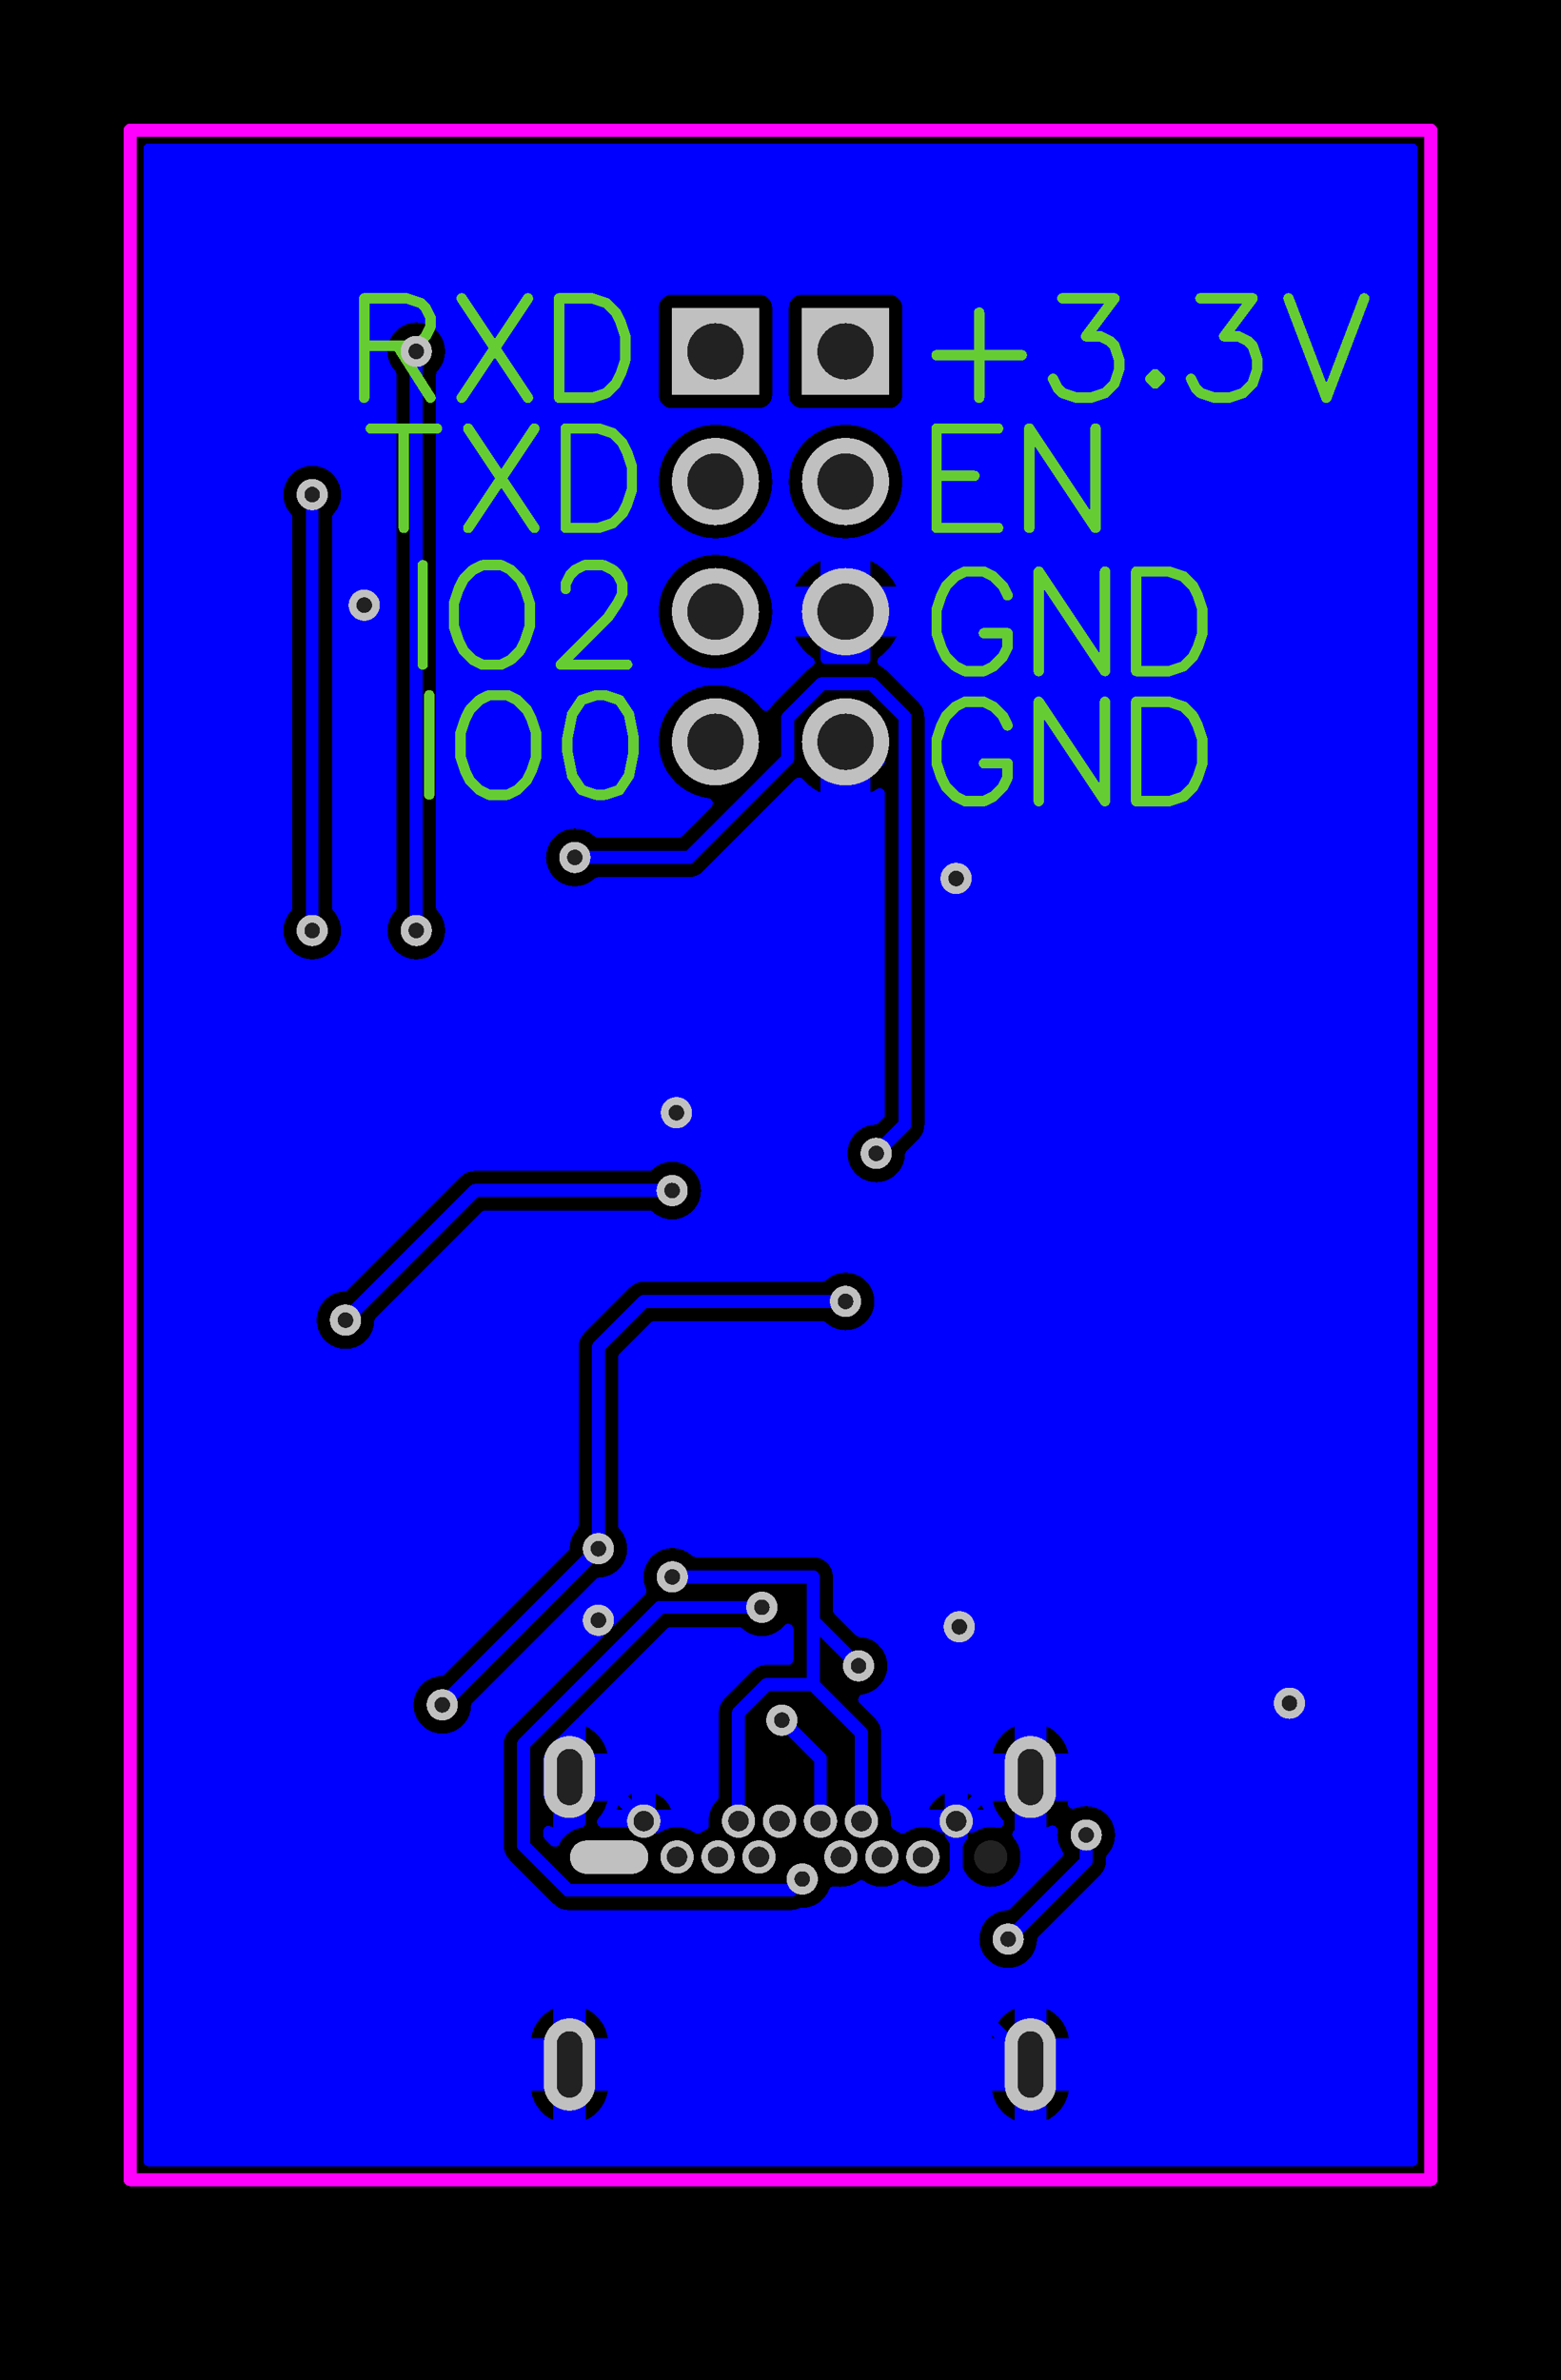 <svg xmlns="http://www.w3.org/2000/svg" xmlns:xlink="http://www.w3.org/1999/xlink" width="30.48mm" height="46.457mm" viewBox="4010 3265 120 182.9"><title></title><style type="text/css">
*[layerid="1"] {stroke:#FF0000;fill:#FF0000;}
*[layerid="2"] {stroke:#0000FF;fill:#0000FF;}
*[layerid="3"] {stroke:#FFCC00;fill:#FFCC00;}
*[layerid="4"] {stroke:#66CC33;fill:#66CC33;}
*[layerid="5"] {stroke:#808080;fill:#808080;}
*[layerid="6"] {stroke:#800000;fill:#800000;}
*[layerid="7"] {stroke:#800080;fill:#800080;stroke-opacity:0.7;fill-opacity:0.7;}
*[layerid="8"] {stroke:#AA00FF;fill:#AA00FF;stroke-opacity:0.7;fill-opacity:0.7;}
*[layerid="9"] {stroke:#6464FF;fill:#6464FF;}
*[layerid="10"] {stroke:#FF00FF;fill:#FF00FF;}
*[layerid="11"] {stroke:#C0C0C0;fill:#C0C0C0;}
*[layerid="12"] {stroke:#FFFFFF;fill:#FFFFFF;}
*[layerid="13"] {stroke:#33CC99;fill:#33CC99;}
*[layerid="14"] {stroke:#5555FF;fill:#5555FF;}
*[layerid="15"] {stroke:#F022F0;fill:#F022F0;}
*[layerid="19"] {stroke:#66CCFF;fill:#66CCFF;}
*[layerid="21"] {stroke:#999966;fill:#999966;}
*[layerid="22"] {stroke:#008000;fill:#008000;}
*[layerid="23"] {stroke:#00FF00;fill:#00FF00;}
*[layerid="24"] {stroke:#BC8E00;fill:#BC8E00;}
*[layerid="25"] {stroke:#70DBFA;fill:#70DBFA;}
*[layerid="26"] {stroke:#00CC66;fill:#00CC66;}
*[layerid="27"] {stroke:#9966FF;fill:#9966FF;}
*[layerid="28"] {stroke:#800080;fill:#800080;}
*[layerid="29"] {stroke:#008080;fill:#008080;}
*[layerid="30"] {stroke:#15935F;fill:#15935F;}
*[layerid="31"] {stroke:#000080;fill:#000080;}
*[layerid="32"] {stroke:#00B400;fill:#00B400;}
*[layerid="33"] {stroke:#2E4756;fill:#2E4756;}
*[layerid="34"] {stroke:#99842F;fill:#99842F;}
*[layerid="35"] {stroke:#FFFFAA;fill:#FFFFAA;}
*[layerid="36"] {stroke:#99842F;fill:#99842F;}
*[layerid="37"] {stroke:#2E4756;fill:#2E4756;}
*[layerid="38"] {stroke:#3535FF;fill:#3535FF;}
*[layerid="39"] {stroke:#8000BC;fill:#8000BC;}
*[layerid="40"] {stroke:#43AE5F;fill:#43AE5F;}
*[layerid="41"] {stroke:#C3ECCE;fill:#C3ECCE;}
*[layerid="42"] {stroke:#728978;fill:#728978;}
*[layerid="43"] {stroke:#39503F;fill:#39503F;}
*[layerid="44"] {stroke:#0C715D;fill:#0C715D;}
*[layerid="45"] {stroke:#5A8A80;fill:#5A8A80;}
*[layerid="46"] {stroke:#2B937E;fill:#2B937E;}
*[layerid="47"] {stroke:#23999D;fill:#23999D;}
*[layerid="48"] {stroke:#45B4E3;fill:#45B4E3;}
*[layerid="49"] {stroke:#215DA1;fill:#215DA1;}
*[layerid="50"] {stroke:#4564D7;fill:#4564D7;}
*[layerid="51"] {stroke:#6969E9;fill:#6969E9;}
*[layerid="52"] {stroke:#9069E9;fill:#9069E9;}
*[layerid="99"] {stroke:#00CCCC;fill:#00CCCC;stroke-opacity:0.6;fill-opacity:0.6;}
*[layerid="100"] {stroke:#CC9999;fill:#CC9999;}
*[layerid="101"] {stroke:#66FFCC;fill:#66FFCC;}
*[layerid="Hole"] {stroke:#222222;fill:#222222;}
*[layerid="DRCError"] {stroke:#FAD609;fill:#FAD609;}
*[fill="none"] {fill: none;}
*[stroke="none"] {stroke: none;}
path, polyline, polygon, line {stroke-linecap:round;}
g[c_partid="part_pad"][layerid="1"] ellipse:not([c_etype="pad_outer"]) {fill:#FF0000;}
g[c_partid="part_pad"][layerid="1"] polygon:not([c_etype="pad_outer"]) {fill:#FF0000;}
g[c_partid="part_pad"][layerid="1"] polyline:not([c_etype="pad_outer"]) {stroke:#FF0000;}
g[c_partid="part_pad"][layerid="2"] ellipse:not([c_etype="pad_outer"]) {fill:#0000FF;}
g[c_partid="part_pad"][layerid="2"] polygon:not([c_etype="pad_outer"]) {fill:#0000FF;}
g[c_partid="part_pad"][layerid="2"] polyline:not([c_etype="pad_outer"]) {stroke:#0000FF;}
g[c_partid="part_pad"][layerid="11"] ellipse:not([c_etype="pad_outer"]) {fill:#C0C0C0;}
g[c_partid="part_pad"][layerid="11"] polygon:not([c_etype="pad_outer"]) {fill:#C0C0C0;}
g[c_partid="part_pad"][layerid="11"] polyline:not([c_etype="pad_outer"]) {stroke:#C0C0C0;}
g[c_partid="part_pad"][layerid="11"] circle {fill:#222222;}
g[c_partid="part_pad"][layerid="11"] > polyline:nth-of-type(2) {stroke:#222222;}
g[c_partid="part_pad"][layerid="11"][c_shape="ELLIPSE"]  polyline:nth-last-of-type(1) {stroke:#222222;}
g[c_partid="part_pad"][layerid="11"][c_shape="RECT"]  polyline:nth-last-of-type(1) {stroke:#222222;}
g[c_partid="part_pad"][layerid="11"][c_shape="POLYGON"]  polyline:nth-last-of-type(1) {stroke:#222222;}
g[c_partid="part_via"] > * + circle, #gCurParts g[c_partid="part_via"] > * + circle {fill:#222222;}
g[c_partid="part_pad"] > polygon[c_etype="pad_outer"], #gCurParts g[c_partid="part_pad"] > polygon[c_etype="pad_outer"] {stroke-linejoin: miter;stroke-miterlimit: 100;}
g[c_partid="part_hole"] > circle {fill: #222222;}path, polyline, polygon {stroke-linejoin:round;}
rect, circle, ellipse, polyline, line, polygon, path {shape-rendering:crispEdges;}
</style>
<rect x="4010" y="3265" width="120" height="182.9" fill="#000000" stroke="none"/><g transform="matrix(-1, 0, 0, 1, 8140, 0)"><path d="M 4087.513 3406.876 L 4087.369 3406.909 4087.222 3406.888 4087.094 3406.815 4087 3406.7 4086.864 3406.448 4086.631 3406.149 4086.352 3405.892 4086.034 3405.684 4085.687 3405.532 4085.287 3405.431 4085.131 3405.352 4085.024 3405.214 4084.986 3405.043 4084.986 3403.373 4083.311 3403.373 4083.365 3403.609 4083.528 3404.025 4083.752 3404.412 4084.026 3404.756 4084.096 3404.888 4084.113 3405.036 4084.074 3405.179 4083.986 3405.299 4083.86 3405.378 4083.714 3405.406 4081.414 3405.406 4081.019 3405.439 4080.651 3405.532 4080.303 3405.684 4080.19 3405.758 4080.085 3405.807 4079.971 3405.824 4079.412 3405.824 4079.287 3405.803 4078.809 3405.557 4078.436 3405.443 4078.05 3405.393 4077.66 3405.41 4077.279 3405.492 4076.917 3405.637 4076.581 3405.844 4076.433 3405.899 4076.276 3405.892 4076.133 3405.825 4076.007 3405.732 4075.722 3405.588 4075.598 3405.491 4075.521 3405.354 4075.503 3405.197 4075.526 3404.934 4075.493 3404.545 4075.395 3404.168 4075.234 3403.813 4075.016 3403.49 4074.859 3403.327 4074.777 3403.199 4074.748 3403.05 4074.748 3396.617 4074.717 3396.301 4074.631 3396.016 4074.49 3395.754 4074.289 3395.508 4072.166 3393.385 4071.92 3393.184 4071.658 3393.043 4071.373 3392.957 4071.057 3392.926 4069.41 3392.926 4069.257 3392.896 4069.127 3392.809 4069.04 3392.679 4069.01 3392.526 4069.01 3390.165 4069.044 3390.002 4069.142 3389.868 4069.286 3389.785 4069.451 3389.767 4069.609 3389.818 4069.733 3389.928 4070.006 3390.202 4070.323 3390.424 4070.674 3390.587 4071.048 3390.688 4071.433 3390.721 4071.818 3390.688 4072.192 3390.587 4072.543 3390.424 4072.86 3390.202 4072.922 3390.139 4073.052 3390.052 4073.205 3390.022 4078.444 3390.022 4078.597 3390.052 4078.727 3390.139 4085.458 3396.87 4085.539 3396.995 4085.668 3397.081 4087.337 3398.749 4087.424 3398.879 4087.454 3399.032 4087.454 3399.723 4087.841 3399.723 4087.994 3399.753 4088.124 3399.84 4088.211 3399.97 4088.241 3400.123 4088.241 3402.973 4088.211 3403.126 4088.124 3403.255 4087.994 3403.342 4087.841 3403.373 4087.454 3403.373 4087.454 3405.441 4087.667 3405.338 4087.823 3405.299 4087.982 3405.324 4088.117 3405.409 4088.209 3405.541 4088.241 3405.699 4088.241 3406.021 4088.211 3406.174 4088.124 3406.304 4087.635 3406.792 4087.513 3406.876 Z M 4083.365 3399.486 L 4083.311 3399.723 4084.986 3399.723 4084.986 3397.655 4084.726 3397.78 4084.357 3398.031 4084.03 3398.335 4083.752 3398.684 4083.528 3399.071 4083.365 3399.486 Z M 4078.554 3403.729 L 4078.395 3404.044 4079.621 3404.044 4079.621 3402.823 4079.39 3402.928 4079.067 3403.146 4078.786 3403.416 4078.554 3403.729 Z M 4081.401 3402.823 L 4081.401 3404.044 4082.627 3404.044 4082.468 3403.729 4082.236 3403.416 4081.955 3403.146 4081.632 3402.928 4081.401 3402.823 Z " stroke-width="0" layerid="2" attachedcopperid="gge2265" c_shapetype="line" id="gge2265_0" class=""></path><path d="M 4021.42 3431.46 L 4021.267 3431.43 4021.137 3431.343 4021.05 3431.213 4021.02 3431.06 4021.02 3276.42 4021.05 3276.267 4021.137 3276.137 4021.267 3276.05 4021.42 3276.02 4118.58 3276.02 4118.733 3276.05 4118.863 3276.137 4118.95 3276.267 4118.98 3276.42 4118.98 3431.06 4118.95 3431.213 4118.863 3431.343 4118.733 3431.43 4118.58 3431.46 4021.42 3431.46 Z M 4096 3398.218 L 4096.385 3398.185 4096.759 3398.085 4097.109 3397.921 4097.426 3397.699 4097.699 3397.426 4097.921 3397.109 4098.085 3396.759 4098.185 3396.385 4098.218 3396 4098.185 3395.615 4098.085 3395.241 4097.921 3394.891 4097.699 3394.574 4097.426 3394.301 4097.109 3394.079 4096.759 3393.915 4096.385 3393.815 4096.07 3393.788 4095.935 3393.752 4095.822 3393.672 4086.328 3384.178 4086.248 3384.065 4086.212 3383.93 4086.185 3383.615 4086.085 3383.241 4085.921 3382.891 4085.699 3382.574 4085.637 3382.512 4085.55 3382.382 4085.52 3382.229 4085.52 3368.52 4085.489 3368.204 4085.403 3367.919 4085.262 3367.657 4085.061 3367.411 4081.589 3363.939 4081.343 3363.738 4081.081 3363.597 4080.796 3363.511 4080.48 3363.48 4066.771 3363.48 4066.618 3363.45 4066.488 3363.363 4066.426 3363.301 4066.109 3363.079 4065.759 3362.915 4065.385 3362.815 4065 3362.782 4064.615 3362.815 4064.241 3362.915 4063.891 3363.079 4063.574 3363.301 4063.301 3363.574 4063.079 3363.891 4062.915 3364.241 4062.815 3364.615 4062.782 3365 4062.815 3365.385 4062.915 3365.759 4063.079 3366.109 4063.301 3366.426 4063.574 3366.699 4063.891 3366.921 4064.241 3367.085 4064.615 3367.185 4065 3367.218 4065.385 3367.185 4065.759 3367.085 4066.109 3366.921 4066.426 3366.699 4066.488 3366.637 4066.618 3366.55 4066.771 3366.52 4079.705 3366.52 4079.858 3366.55 4079.988 3366.637 4082.363 3369.012 4082.45 3369.142 4082.48 3369.295 4082.48 3382.229 4082.45 3382.382 4082.363 3382.512 4082.301 3382.574 4082.079 3382.891 4081.915 3383.241 4081.815 3383.615 4081.782 3384 4081.815 3384.385 4081.915 3384.759 4082.079 3385.109 4082.301 3385.426 4082.574 3385.699 4082.891 3385.921 4083.241 3386.085 4083.615 3386.185 4083.93 3386.212 4084.065 3386.248 4084.178 3386.328 4093.672 3395.822 4093.752 3395.935 4093.788 3396.07 4093.815 3396.385 4093.915 3396.759 4094.079 3397.109 4094.301 3397.426 4094.574 3397.699 4094.891 3397.921 4095.241 3398.085 4095.615 3398.185 4096 3398.218 Z M 4062.642 3355.846 L 4063.027 3355.813 4063.401 3355.712 4063.752 3355.549 4064.069 3355.327 4064.342 3355.054 4064.564 3354.737 4064.727 3354.386 4064.828 3354.012 4064.861 3353.627 4064.828 3353.242 4064.727 3352.868 4064.564 3352.517 4064.342 3352.2 4064.069 3351.927 4063.752 3351.705 4063.401 3351.542 4063.027 3351.441 4062.711 3351.414 4062.577 3351.378 4062.463 3351.298 4062.088 3350.924 4062.001 3350.794 4061.971 3350.641 4061.971 3325.964 4062.007 3325.798 4062.11 3325.661 4062.26 3325.58 4062.43 3325.569 4062.589 3325.629 4062.858 3325.804 4063.077 3325.909 4063.077 3323.923 4062.371 3323.923 4062.218 3323.893 4062.088 3323.806 4062.001 3323.676 4061.971 3323.523 4061.971 3320.876 4062.001 3320.723 4062.088 3320.593 4062.488 3320.194 4062.617 3320.107 4062.771 3320.077 4063.077 3320.077 4063.077 3319.771 4063.107 3319.617 4063.194 3319.488 4063.498 3319.183 4063.628 3319.096 4063.781 3319.066 4066.05 3319.066 4066.203 3319.096 4066.333 3319.183 4066.806 3319.657 4066.893 3319.786 4066.923 3319.94 4066.923 3320.077 4067.06 3320.077 4067.214 3320.107 4067.343 3320.194 4067.817 3320.667 4067.904 3320.797 4067.934 3320.95 4067.934 3323.285 4067.954 3323.484 4067.935 3323.649 4067.852 3323.792 4067.718 3323.889 4067.555 3323.923 4066.923 3323.923 4066.923 3325.909 4067.142 3325.804 4067.611 3325.499 4068.037 3325.136 4068.278 3324.871 4068.407 3324.776 4068.564 3324.74 4068.722 3324.769 4068.857 3324.857 4075.945 3331.946 4076.191 3332.147 4076.453 3332.288 4076.738 3332.374 4077.054 3332.405 4084.037 3332.405 4084.19 3332.435 4084.32 3332.522 4084.382 3332.585 4084.699 3332.807 4085.05 3332.97 4085.424 3333.071 4085.809 3333.104 4086.194 3333.071 4086.568 3332.97 4086.919 3332.807 4087.236 3332.585 4087.509 3332.312 4087.731 3331.995 4087.894 3331.644 4087.995 3331.27 4088.028 3330.885 4087.995 3330.5 4087.894 3330.126 4087.731 3329.775 4087.509 3329.458 4087.236 3329.185 4086.919 3328.963 4086.568 3328.8 4086.194 3328.699 4085.809 3328.666 4085.424 3328.699 4085.05 3328.8 4084.699 3328.963 4084.382 3329.185 4084.32 3329.248 4084.19 3329.335 4084.037 3329.365 4077.829 3329.365 4077.676 3329.335 4077.546 3329.248 4075.31 3327.011 4075.217 3326.866 4075.194 3326.696 4075.245 3326.531 4075.36 3326.403 4075.518 3326.336 4076.108 3326.223 4076.638 3326.047 4077.142 3325.804 4077.611 3325.499 4078.037 3325.136 4078.413 3324.722 4078.733 3324.263 4078.992 3323.767 4079.185 3323.242 4079.31 3322.697 4079.363 3322.14 4079.345 3321.581 4079.256 3321.029 4079.097 3320.492 4078.871 3319.981 4078.581 3319.502 4078.232 3319.065 4077.83 3318.676 4077.382 3318.341 4076.894 3318.067 4076.376 3317.857 4075.835 3317.715 4075.28 3317.643 4074.72 3317.643 4074.165 3317.715 4073.624 3317.857 4073.106 3318.067 4072.618 3318.341 4072.17 3318.676 4071.768 3319.065 4071.438 3319.479 4071.318 3319.58 4071.168 3319.627 4071.012 3319.613 4070.873 3319.539 4070.773 3319.418 4070.716 3319.312 4070.515 3319.066 4067.934 3316.485 4067.688 3316.284 4067.58 3316.226 4067.454 3316.12 4067.381 3315.972 4067.374 3315.808 4067.434 3315.654 4067.551 3315.538 4067.611 3315.499 4068.037 3315.136 4068.413 3314.722 4068.733 3314.263 4068.911 3313.923 4066.923 3313.923 4066.923 3315.626 4066.893 3315.779 4066.806 3315.909 4066.676 3315.996 4066.523 3316.026 4063.477 3316.026 4063.324 3315.996 4063.194 3315.909 4063.107 3315.779 4063.077 3315.626 4063.077 3313.923 4061.089 3313.923 4061.267 3314.263 4061.587 3314.722 4061.963 3315.136 4062.414 3315.519 4062.51 3315.64 4062.553 3315.788 4062.537 3315.942 4062.463 3316.078 4062.343 3316.176 4062.143 3316.284 4061.897 3316.485 4059.39 3318.992 4059.189 3319.238 4059.048 3319.5 4058.962 3319.785 4058.931 3320.101 4058.931 3351.416 4058.962 3351.732 4059.048 3352.017 4059.189 3352.279 4059.39 3352.525 4060.313 3353.448 4060.393 3353.561 4060.429 3353.696 4060.456 3354.012 4060.557 3354.386 4060.72 3354.737 4060.942 3355.054 4061.215 3355.327 4061.532 3355.549 4061.883 3355.712 4062.257 3355.813 4062.642 3355.846 Z M 4068.901 3411.739 L 4069.217 3411.77 4086.307 3411.77 4086.623 3411.739 4086.908 3411.653 4087.17 3411.512 4087.416 3411.311 4090.822 3407.905 4091.023 3407.659 4091.164 3407.397 4091.25 3407.112 4091.281 3406.796 4091.281 3399.044 4091.25 3398.728 4091.164 3398.443 4091.023 3398.181 4090.822 3397.935 4080.414 3387.527 4080.325 3387.392 4080.297 3387.233 4080.334 3387.075 4080.403 3386.927 4080.504 3386.553 4080.537 3386.168 4080.504 3385.783 4080.403 3385.409 4080.24 3385.058 4080.018 3384.741 4079.745 3384.468 4079.428 3384.246 4079.077 3384.083 4078.703 3383.982 4078.318 3383.949 4077.933 3383.982 4077.559 3384.083 4077.208 3384.246 4076.891 3384.468 4076.829 3384.531 4076.699 3384.618 4076.546 3384.648 4067.51 3384.648 4067.194 3384.679 4066.909 3384.765 4066.647 3384.906 4066.417 3385.095 4066.228 3385.325 4066.087 3385.587 4066.001 3385.872 4065.97 3386.188 4065.97 3388.74 4065.939 3388.894 4065.852 3389.024 4064.189 3390.672 4064.076 3390.751 4063.942 3390.787 4063.615 3390.815 4063.241 3390.915 4062.891 3391.079 4062.574 3391.301 4062.301 3391.574 4062.079 3391.891 4061.915 3392.241 4061.815 3392.615 4061.782 3393 4061.815 3393.385 4061.915 3393.759 4062.079 3394.109 4062.301 3394.426 4062.574 3394.699 4062.891 3394.921 4063.241 3395.085 4063.615 3395.185 4063.812 3395.23 4063.932 3395.322 4064.009 3395.451 4064.033 3395.6 4064 3395.746 4063.916 3395.871 4062.718 3397.068 4062.517 3397.314 4062.376 3397.576 4062.29 3397.861 4062.259 3398.177 4062.259 3403.04 4062.223 3403.205 4062.12 3403.343 4061.875 3403.647 4061.685 3403.987 4061.555 3404.355 4061.489 3404.739 4061.489 3405.128 4061.495 3405.301 4061.45 3405.429 4061.366 3405.534 4061.169 3405.637 4060.833 3405.844 4060.685 3405.899 4060.528 3405.892 4060.385 3405.825 4060.259 3405.732 4059.911 3405.557 4059.539 3405.443 4059.152 3405.393 4058.763 3405.41 4058.382 3405.492 4058.02 3405.637 4057.814 3405.764 4057.713 3405.808 4057.604 3405.823 4057.385 3405.823 4057.385 3405.971 4057.362 3406.104 4057.296 3406.222 4057.151 3406.402 4056.961 3406.742 4056.819 3407.146 4056.73 3407.29 4056.591 3407.384 4056.425 3407.413 4056.261 3407.371 4056.13 3407.265 4056.054 3407.114 4056.005 3406.924 4055.844 3406.569 4055.674 3406.317 4055.623 3406.21 4055.605 3406.093 4055.605 3405.823 4055.297 3405.823 4055.172 3405.803 4054.695 3405.558 4054.322 3405.444 4053.936 3405.394 4053.546 3405.411 4053.317 3405.46 4053.145 3405.459 4052.989 3405.386 4052.878 3405.254 4052.833 3405.087 4052.863 3404.917 4052.977 3404.761 4053.255 3404.412 4053.478 3404.025 4053.641 3403.609 4053.696 3403.373 4052.021 3403.373 4052.021 3405.641 4052.126 3405.761 4052.176 3405.911 4052.163 3406.07 4052.09 3406.21 4051.934 3406.403 4051.744 3406.743 4051.614 3407.111 4051.548 3407.495 4051.548 3407.885 4051.614 3408.269 4051.744 3408.637 4051.934 3408.977 4052.179 3409.28 4052.472 3409.538 4052.803 3409.742 4053.165 3409.887 4053.546 3409.969 4053.936 3409.986 4054.322 3409.936 4054.695 3409.822 4055.043 3409.647 4055.356 3409.415 4055.626 3409.134 4055.844 3408.811 4056.005 3408.454 4056.056 3408.266 4056.132 3408.117 4056.264 3408.012 4056.426 3407.97 4056.592 3407.999 4056.731 3408.093 4056.819 3408.236 4056.96 3408.636 4057.151 3408.976 4057.395 3409.279 4057.688 3409.537 4058.02 3409.741 4058.382 3409.887 4058.763 3409.969 4059.152 3409.985 4059.539 3409.936 4059.911 3409.822 4060.259 3409.646 4060.385 3409.553 4060.528 3409.486 4060.685 3409.479 4060.833 3409.534 4061.169 3409.741 4061.531 3409.887 4061.912 3409.969 4062.302 3409.985 4062.688 3409.936 4063.061 3409.822 4063.409 3409.646 4063.535 3409.553 4063.677 3409.486 4063.835 3409.479 4063.982 3409.534 4064.319 3409.741 4064.681 3409.887 4065.062 3409.969 4065.451 3409.985 4065.841 3409.935 4066.007 3409.949 4066.153 3410.03 4066.254 3410.163 4066.407 3410.492 4066.629 3410.809 4066.902 3411.082 4067.219 3411.304 4067.57 3411.467 4067.944 3411.568 4068.329 3411.601 4068.49 3411.604 4068.616 3411.653 4068.901 3411.739 Z M 4103.441 3368.658 L 4103.826 3368.625 4104.2 3368.524 4104.551 3368.361 4104.868 3368.139 4105.141 3367.866 4105.363 3367.549 4105.526 3367.198 4105.627 3366.824 4105.66 3366.439 4105.627 3366.054 4105.526 3365.68 4105.363 3365.329 4105.141 3365.012 4104.868 3364.739 4104.551 3364.517 4104.2 3364.354 4103.826 3364.253 4103.51 3364.226 4103.376 3364.19 4103.262 3364.11 4094.573 3355.421 4094.327 3355.22 4094.065 3355.079 4093.78 3354.993 4093.464 3354.962 4080.103 3354.962 4079.95 3354.932 4079.82 3354.845 4079.758 3354.782 4079.441 3354.56 4079.09 3354.397 4078.716 3354.296 4078.331 3354.263 4077.946 3354.296 4077.572 3354.397 4077.221 3354.56 4076.904 3354.782 4076.631 3355.055 4076.409 3355.372 4076.246 3355.723 4076.145 3356.097 4076.112 3356.482 4076.145 3356.867 4076.246 3357.241 4076.409 3357.592 4076.631 3357.909 4076.904 3358.182 4077.221 3358.404 4077.572 3358.567 4077.946 3358.668 4078.331 3358.701 4078.716 3358.668 4079.09 3358.567 4079.441 3358.404 4079.758 3358.182 4079.82 3358.119 4079.95 3358.032 4080.103 3358.002 4092.689 3358.002 4092.842 3358.032 4092.972 3358.119 4101.112 3366.26 4101.192 3366.374 4101.228 3366.508 4101.255 3366.824 4101.356 3367.198 4101.519 3367.549 4101.741 3367.866 4102.014 3368.139 4102.331 3368.361 4102.682 3368.524 4103.056 3368.625 4103.441 3368.658 Z M 4098 3338.718 L 4098.385 3338.685 4098.759 3338.585 4099.109 3338.421 4099.426 3338.199 4099.699 3337.926 4099.921 3337.609 4100.085 3337.259 4100.185 3336.885 4100.218 3336.5 4100.185 3336.115 4100.085 3335.741 4099.921 3335.391 4099.699 3335.074 4099.637 3335.012 4099.55 3334.882 4099.52 3334.729 4099.52 3293.771 4099.55 3293.618 4099.637 3293.488 4099.699 3293.426 4099.921 3293.109 4100.085 3292.759 4100.185 3292.385 4100.218 3292 4100.185 3291.615 4100.085 3291.241 4099.921 3290.891 4099.699 3290.574 4099.426 3290.301 4099.109 3290.079 4098.759 3289.915 4098.385 3289.815 4098 3289.782 4097.615 3289.815 4097.241 3289.915 4096.891 3290.079 4096.574 3290.301 4096.301 3290.574 4096.079 3290.891 4095.915 3291.241 4095.815 3291.615 4095.782 3292 4095.815 3292.385 4095.915 3292.759 4096.079 3293.109 4096.301 3293.426 4096.363 3293.488 4096.45 3293.618 4096.48 3293.771 4096.48 3334.729 4096.45 3334.882 4096.363 3335.012 4096.301 3335.074 4096.079 3335.391 4095.915 3335.741 4095.815 3336.115 4095.782 3336.5 4095.815 3336.885 4095.915 3337.259 4096.079 3337.609 4096.301 3337.926 4096.574 3338.199 4096.891 3338.421 4097.241 3338.585 4097.615 3338.685 4098 3338.718 Z M 4105.615 3338.685 L 4106 3338.718 4106.385 3338.685 4106.759 3338.585 4107.109 3338.421 4107.426 3338.199 4107.699 3337.926 4107.921 3337.609 4108.085 3337.259 4108.185 3336.885 4108.218 3336.5 4108.185 3336.115 4108.085 3335.741 4107.921 3335.391 4107.699 3335.074 4107.637 3335.012 4107.55 3334.882 4107.52 3334.729 4107.52 3304.771 4107.55 3304.618 4107.637 3304.488 4107.699 3304.426 4107.921 3304.109 4108.085 3303.759 4108.185 3303.385 4108.218 3303 4108.185 3302.615 4108.085 3302.241 4107.921 3301.891 4107.699 3301.574 4107.426 3301.301 4107.109 3301.079 4106.759 3300.915 4106.385 3300.815 4106 3300.782 4105.615 3300.815 4105.241 3300.915 4104.891 3301.079 4104.574 3301.301 4104.301 3301.574 4104.079 3301.891 4103.915 3302.241 4103.815 3302.615 4103.782 3303 4103.815 3303.385 4103.915 3303.759 4104.079 3304.109 4104.301 3304.426 4104.363 3304.488 4104.45 3304.618 4104.48 3304.771 4104.48 3334.729 4104.45 3334.882 4104.363 3335.012 4104.301 3335.074 4104.079 3335.391 4103.915 3335.741 4103.815 3336.115 4103.782 3336.5 4103.815 3336.885 4103.915 3337.259 4104.079 3337.609 4104.301 3337.926 4104.574 3338.199 4104.891 3338.421 4105.241 3338.585 4105.615 3338.685 Z M 4052.5 3416.218 L 4052.885 3416.185 4053.259 3416.085 4053.609 3415.921 4053.926 3415.699 4054.199 3415.426 4054.421 3415.109 4054.585 3414.759 4054.685 3414.385 4054.718 3414 4054.685 3413.615 4054.585 3413.241 4054.421 3412.891 4054.199 3412.574 4053.926 3412.301 4053.609 3412.079 4053.259 3411.915 4052.885 3411.815 4052.57 3411.788 4052.435 3411.752 4052.322 3411.672 4048.386 3407.736 4048.306 3407.622 4048.27 3407.488 4048.282 3407.35 4048.341 3407.224 4048.421 3407.109 4048.585 3406.759 4048.685 3406.385 4048.719 3405.999 4048.694 3405.696 4048.715 3405.53 4048.802 3405.388 4048.94 3405.294 4049.104 3405.264 4049.266 3405.303 4049.553 3405.441 4049.553 3403.373 4047.878 3403.373 4047.909 3403.506 4047.909 3403.683 4047.833 3403.843 4047.695 3403.954 4047.523 3403.995 4047.35 3403.958 4047.259 3403.915 4046.885 3403.815 4046.5 3403.782 4046.115 3403.815 4045.741 3403.915 4045.391 3404.079 4045.074 3404.301 4044.801 3404.574 4044.579 3404.891 4044.415 3405.241 4044.315 3405.615 4044.282 3406 4044.315 3406.385 4044.415 3406.759 4044.579 3407.109 4044.801 3407.426 4044.863 3407.488 4044.95 3407.618 4044.98 3407.771 4044.98 3407.98 4045.011 3408.296 4045.097 3408.581 4045.238 3408.843 4045.439 3409.089 4050.172 3413.822 4050.252 3413.935 4050.288 3414.07 4050.315 3414.385 4050.415 3414.759 4050.579 3415.109 4050.801 3415.426 4051.074 3415.699 4051.391 3415.921 4051.741 3416.085 4052.115 3416.185 4052.5 3416.218 Z M 4061.427 3296.338 L 4061.676 3296.366 4068.324 3296.366 4068.573 3296.338 4068.788 3296.263 4068.981 3296.142 4069.142 3295.981 4069.263 3295.788 4069.338 3295.573 4069.366 3295.324 4069.366 3288.676 4069.338 3288.427 4069.263 3288.212 4069.142 3288.019 4068.981 3287.858 4068.788 3287.737 4068.573 3287.662 4068.324 3287.634 4061.676 3287.634 4061.427 3287.662 4061.212 3287.737 4061.019 3287.858 4060.858 3288.019 4060.737 3288.212 4060.662 3288.427 4060.634 3288.676 4060.634 3295.324 4060.662 3295.573 4060.737 3295.788 4060.858 3295.981 4061.019 3296.142 4061.212 3296.263 4061.427 3296.338 Z M 4071.427 3296.338 L 4071.676 3296.366 4078.324 3296.366 4078.573 3296.338 4078.788 3296.263 4078.981 3296.142 4079.142 3295.981 4079.263 3295.788 4079.338 3295.573 4079.366 3295.324 4079.366 3288.676 4079.338 3288.427 4079.263 3288.212 4079.142 3288.019 4078.981 3287.858 4078.788 3287.737 4078.573 3287.662 4078.324 3287.634 4071.676 3287.634 4071.427 3287.662 4071.212 3287.737 4071.019 3287.858 4070.858 3288.019 4070.737 3288.212 4070.662 3288.427 4070.634 3288.676 4070.634 3295.324 4070.662 3295.573 4070.737 3295.788 4070.858 3295.981 4071.019 3296.142 4071.212 3296.263 4071.427 3296.338 Z M 4075 3316.366 L 4075.558 3316.33 4076.107 3316.223 4076.638 3316.047 4077.142 3315.804 4077.611 3315.499 4078.037 3315.136 4078.413 3314.722 4078.733 3314.263 4078.992 3313.767 4079.185 3313.242 4079.31 3312.697 4079.363 3312.14 4079.345 3311.581 4079.256 3311.029 4079.097 3310.492 4078.871 3309.981 4078.581 3309.502 4078.232 3309.065 4077.83 3308.676 4077.382 3308.341 4076.894 3308.067 4076.376 3307.857 4075.835 3307.715 4075.28 3307.643 4074.72 3307.643 4074.165 3307.715 4073.624 3307.857 4073.106 3308.067 4072.618 3308.341 4072.17 3308.676 4071.768 3309.065 4071.419 3309.502 4071.129 3309.981 4070.903 3310.492 4070.744 3311.029 4070.655 3311.581 4070.637 3312.14 4070.69 3312.697 4070.815 3313.242 4071.008 3313.767 4071.267 3314.263 4071.587 3314.722 4071.963 3315.136 4072.389 3315.499 4072.858 3315.804 4073.362 3316.047 4073.893 3316.223 4074.442 3316.33 4075 3316.366 Z M 4065 3306.366 L 4065.558 3306.33 4066.107 3306.223 4066.638 3306.047 4067.142 3305.804 4067.611 3305.499 4068.037 3305.136 4068.413 3304.722 4068.733 3304.263 4068.992 3303.767 4069.185 3303.242 4069.31 3302.697 4069.363 3302.14 4069.345 3301.581 4069.256 3301.029 4069.097 3300.492 4068.871 3299.981 4068.581 3299.502 4068.232 3299.065 4067.83 3298.676 4067.382 3298.341 4066.894 3298.067 4066.376 3297.857 4065.835 3297.715 4065.28 3297.643 4064.72 3297.643 4064.165 3297.715 4063.624 3297.857 4063.106 3298.067 4062.618 3298.341 4062.17 3298.676 4061.768 3299.065 4061.419 3299.502 4061.129 3299.981 4060.903 3300.492 4060.744 3301.029 4060.655 3301.581 4060.637 3302.14 4060.69 3302.697 4060.815 3303.242 4061.008 3303.767 4061.267 3304.263 4061.587 3304.722 4061.963 3305.136 4062.389 3305.499 4062.858 3305.804 4063.362 3306.047 4063.893 3306.223 4064.442 3306.33 4065 3306.366 Z M 4075 3306.366 L 4075.558 3306.33 4076.107 3306.223 4076.638 3306.047 4077.142 3305.804 4077.611 3305.499 4078.037 3305.136 4078.413 3304.722 4078.733 3304.263 4078.992 3303.767 4079.185 3303.242 4079.31 3302.697 4079.363 3302.14 4079.345 3301.581 4079.256 3301.029 4079.097 3300.492 4078.871 3299.981 4078.581 3299.502 4078.232 3299.065 4077.83 3298.676 4077.382 3298.341 4076.894 3298.067 4076.376 3297.857 4075.835 3297.715 4075.28 3297.643 4074.72 3297.643 4074.165 3297.715 4073.624 3297.857 4073.106 3298.067 4072.618 3298.341 4072.17 3298.676 4071.768 3299.065 4071.419 3299.502 4071.129 3299.981 4070.903 3300.492 4070.744 3301.029 4070.655 3301.581 4070.637 3302.14 4070.69 3302.697 4070.815 3303.242 4071.008 3303.767 4071.267 3304.263 4071.587 3304.722 4071.963 3305.136 4072.389 3305.499 4072.858 3305.804 4073.362 3306.047 4073.893 3306.223 4074.442 3306.33 4075 3306.366 Z M 4063.077 3310.077 L 4063.077 3308.083 4062.618 3308.341 4062.17 3308.676 4061.768 3309.065 4061.419 3309.502 4061.129 3309.981 4061.087 3310.077 4063.077 3310.077 Z M 4066.923 3308.083 L 4066.923 3310.077 4068.913 3310.077 4068.871 3309.981 4068.581 3309.502 4068.232 3309.065 4067.83 3308.676 4067.382 3308.341 4066.923 3308.083 Z M 4049.553 3421.613 L 4049.553 3419.347 4049.293 3419.472 4048.924 3419.724 4048.597 3420.028 4048.319 3420.377 4048.095 3420.763 4047.932 3421.179 4047.833 3421.613 4049.553 3421.613 Z M 4087.454 3427.921 L 4087.713 3427.796 4088.082 3427.545 4088.409 3427.241 4088.688 3426.892 4088.911 3426.505 4089.074 3426.09 4089.173 3425.656 4087.454 3425.656 4087.454 3427.921 Z M 4052.021 3427.921 L 4052.28 3427.796 4052.649 3427.545 4052.977 3427.241 4053.255 3426.892 4053.478 3426.505 4053.641 3426.09 4053.74 3425.656 4052.021 3425.656 4052.021 3427.921 Z M 4089.173 3421.613 L 4089.074 3421.179 4088.911 3420.763 4088.688 3420.377 4088.409 3420.028 4088.082 3419.724 4087.713 3419.472 4087.454 3419.347 4087.454 3421.613 4089.173 3421.613 Z M 4084.726 3427.796 L 4084.985 3427.921 4084.985 3425.656 4083.266 3425.656 4083.365 3426.09 4083.528 3426.505 4083.751 3426.892 4084.03 3427.241 4084.357 3427.545 4084.726 3427.796 Z M 4049.293 3427.796 L 4049.553 3427.921 4049.553 3425.656 4047.833 3425.656 4047.932 3426.09 4048.095 3426.505 4048.319 3426.892 4048.597 3427.241 4048.924 3427.545 4049.293 3427.796 Z M 4084.985 3421.613 L 4084.985 3419.347 4084.726 3419.472 4084.357 3419.724 4084.03 3420.028 4083.751 3420.377 4083.528 3420.763 4083.365 3421.179 4083.266 3421.613 4084.985 3421.613 Z M 4053.74 3421.613 L 4053.641 3421.179 4053.478 3420.763 4053.255 3420.377 4052.977 3420.028 4052.649 3419.724 4052.28 3419.472 4052.021 3419.347 4052.021 3421.613 4053.74 3421.613 Z M 4047.932 3399.486 L 4047.878 3399.723 4049.553 3399.723 4049.553 3397.655 4049.293 3397.78 4048.924 3398.031 4048.597 3398.335 4048.319 3398.684 4048.095 3399.071 4047.932 3399.486 Z M 4052.021 3397.655 L 4052.021 3399.723 4053.696 3399.723 4053.641 3399.486 4053.478 3399.071 4053.255 3398.684 4052.977 3398.335 4052.649 3398.031 4052.28 3397.78 4052.021 3397.655 Z M 4058.611 3404.044 L 4058.452 3403.729 4058.22 3403.415 4057.939 3403.146 4057.616 3402.927 4057.385 3402.823 4057.385 3404.044 4058.611 3404.044 Z M 4054.538 3403.729 L 4054.379 3404.044 4055.605 3404.044 4055.605 3402.823 4055.374 3402.927 4055.051 3403.146 4054.77 3403.415 4054.538 3403.729 Z " stroke-width="0" layerid="2" attachedcopperid="gge2265" c_shapetype="line" id="gge2265_1" class=""></path><polyline points="4096 3396 4084 3384" stroke-width="1"  stroke-linecap="round" fill="none" layerid="2" net="+3.3V" id="gge2757" locked="0" /><polyline points="4065 3365 4080.5 3365 4084 3368.5 4084 3384" stroke-width="1"  stroke-linecap="round" fill="none" layerid="2" net="+3.3V" id="gge2610" locked="0" /><polyline points="4050.787 3401.548 4036.552 3401.548 4030.876 3395.872" stroke-width="1"  stroke-linecap="round" fill="none" layerid="2" net="GND" id="gge2110" locked="0" /><polyline points="4053.109 3401.548 4050.787 3401.548" stroke-width="1"  stroke-linecap="round" fill="none" layerid="2" net="GND" id="gge2111" locked="0" /><polyline points="4053.109 3401.548 4056.495 3404.934" stroke-width="1"  stroke-linecap="round" fill="none" layerid="2" net="GND" id="gge2119" locked="0" /><polyline points="4056.495 3417.927 4056.495 3404.934" stroke-width="1"  stroke-linecap="round" fill="none" layerid="2" net="GND" id="gge2132" locked="0" /><polyline points="4050.787 3423.635 4056.495 3417.927" stroke-width="1"  stroke-linecap="round" fill="none" layerid="2" net="GND" id="gge2133" locked="0" /><polyline points="4086.22 3423.635 4062.203 3423.635 4056.495 3417.927" stroke-width="1"  stroke-linecap="round" fill="none" layerid="2" net="GND" id="gge2134" locked="0" /><polyline points="4086.22 3401.548 4083.897 3401.548 4080.511 3404.934" stroke-width="1"  stroke-linecap="round" fill="none" layerid="2" net="GND" id="gge2135" locked="0" /><polyline points="4067.49 3386.168 4067.49 3394.446" stroke-width="1"  stroke-linecap="round" fill="none" layerid="2" net="+5V" id="gge2139" locked="0" /><polyline points="4067.49 3386.168 4078.318 3386.168" stroke-width="1"  stroke-linecap="round" fill="none" layerid="2" net="+5V" id="gge2141" locked="0" /><polyline points="4067.49 3394.446 4071.077 3394.446 4073.228 3396.597 4073.228 3404.934" stroke-width="1"  stroke-linecap="round" fill="none" layerid="2" net="+5V" id="gge2145" locked="0" /><polyline points="4085.809 3330.885 4077.034 3330.885 4069.454 3323.305 4069.454 3320.155 4066.845 3317.546 4062.986 3317.546 4060.451 3320.081 4060.451 3351.436 4062.642 3353.627" stroke-width="1"  stroke-linecap="round" fill="none" layerid="2" net="DTR" id="gge2164" locked="0" /><polyline points="4078.331 3356.482 4093.484 3356.482 4103.441 3366.439" stroke-width="1"  stroke-linecap="round" fill="none" layerid="2" net="RTS" id="gge2170" locked="0" /><polyline points="4066.929 3404.934 4066.929 3400.145 4069.896 3397.178" stroke-width="1"  stroke-linecap="round" fill="none" layerid="2" net="D-" id="gge2183" locked="0" /><polyline points="4068.329 3409.382 4069.197 3410.25 4086.327 3410.25 4089.761 3406.816 4089.761 3399.024 4079.239 3388.502 4071.433 3388.502" stroke-width="1"  stroke-linecap="round" fill="none" layerid="2" net="D+" id="gge2189" locked="0" /><polyline points="4098 3336.5 4098 3292" stroke-width="1"  stroke-linecap="round" fill="none" layerid="2" net="RXD" id="gge2242" locked="0" /><polyline points="4106 3336.5 4106 3303" stroke-width="1"  stroke-linecap="round" fill="none" layerid="2" net="TXD" id="gge2237" locked="0" /><polyline points="4052.5 3414 4046.5 3408 4046.5 3406" stroke-width="1"  stroke-linecap="round" fill="none" layerid="2" net="R2_2" id="gge2248" locked="0" /><polyline points="4067.49 3394.446 4063.779 3398.157 4063.779 3404.934" stroke-width="1"  stroke-linecap="round" fill="none" layerid="2" net="+5V" id="gge2144" locked="0" /><polyline points="4056.26 3390 4056.33 3398.33" stroke-width="1"  stroke-linecap="round" fill="none" layerid="2" net="GND" id="gge2261" locked="0" /><polyline points="4064 3393 4067.49 3389.54" stroke-width="1"  stroke-linecap="round" fill="none" layerid="2" net="+5V" id="gge2263" locked="0" /><polyline points="4056.318 3396.908 4062 3391.226 4062 3367.714 4056.5 3362.214 4056.5 3332.5" stroke-width="1"  stroke-linecap="round" fill="none" layerid="2" net="GND" id="gge2425" locked="0" /></g><g transform="matrix(-1, 0, 0, 1, 8140, 0)"><g c_partid="part_pcbtext" c_etype="pinpart" c_origin="4058,3296" c_rotation="0" c_mirror="1" id="gge2389" locked="0" layerid="4" c_shapetype="group" ><path c_fontsize="8" c_fontfamily="" c_text="+3.3V" d="M4054.727 3289.018L4054.727 3295.564M4058 3292.291L4051.454 3292.291M4048.327 3287.927L4044.327 3287.927 4046.509 3290.836 4045.418 3290.836 4044.691 3291.2 4044.327 3291.564 4043.964 3292.655 4043.964 3293.382 4044.327 3294.473 4045.055 3295.2 4046.146 3295.564 4047.236 3295.564 4048.327 3295.2 4048.691 3294.836 4049.055 3294.109M4041.2 3293.745L4041.564 3294.109 4041.2 3294.473 4040.836 3294.109 4041.2 3293.745M4037.709 3287.927L4033.709 3287.927 4035.891 3290.836 4034.8 3290.836 4034.073 3291.2 4033.709 3291.564 4033.345 3292.655 4033.345 3293.382 4033.709 3294.473 4034.436 3295.2 4035.527 3295.564 4036.618 3295.564 4037.709 3295.2 4038.073 3294.836 4038.436 3294.109M4030.945 3287.927L4028.036 3295.564M4025.127 3287.927L4028.036 3295.564" fill="none"  stroke-width="0.8"  /></g><g c_partid="part_pcbtext" c_etype="pinpart" c_origin="4058,3306" c_rotation="0" c_mirror="1" id="gge2393" locked="0" layerid="4" c_shapetype="group" ><path c_fontsize="8" c_fontfamily="" c_text="EN" d="M4058 3297.927L4058 3305.564M4058 3297.927L4053.273 3297.927M4058 3301.564L4055.091 3301.564M4058 3305.564L4053.273 3305.564M4050.873 3297.927L4050.873 3305.564M4050.873 3297.927L4045.782 3305.564M4045.782 3297.927L4045.782 3305.564" fill="none"  stroke-width="0.8"  /></g><g c_partid="part_pcbtext" c_etype="pinpart" c_origin="4058,3317" c_rotation="0" c_mirror="1" id="gge2397" locked="0" layerid="4" c_shapetype="group" ><path c_fontsize="8" c_fontfamily="" c_text="GND" d="M4052.546 3310.745L4052.909 3310.018 4053.636 3309.291 4054.364 3308.927 4055.818 3308.927 4056.546 3309.291 4057.273 3310.018 4057.636 3310.745 4058 3311.836 4058 3313.655 4057.636 3314.745 4057.273 3315.473 4056.546 3316.2 4055.818 3316.564 4054.364 3316.564 4053.636 3316.2 4052.909 3315.473 4052.546 3314.745 4052.546 3313.655M4054.364 3313.655L4052.546 3313.655M4050.146 3308.927L4050.146 3316.564M4050.146 3308.927L4045.055 3316.564M4045.055 3308.927L4045.055 3316.564M4042.655 3308.927L4042.655 3316.564M4042.655 3308.927L4040.109 3308.927 4039.018 3309.291 4038.291 3310.018 4037.927 3310.745 4037.564 3311.836 4037.564 3313.655 4037.927 3314.745 4038.291 3315.473 4039.018 3316.2 4040.109 3316.564 4042.655 3316.564" fill="none"  stroke-width="0.8"  /></g><g c_partid="part_pcbtext" c_etype="pinpart" c_origin="4058,3327" c_rotation="0" c_mirror="1" id="gge2401" locked="0" layerid="4" c_shapetype="group" ><path c_fontsize="8" c_fontfamily="" c_text="GND" d="M4052.546 3320.745L4052.909 3320.018 4053.636 3319.291 4054.364 3318.927 4055.818 3318.927 4056.546 3319.291 4057.273 3320.018 4057.636 3320.745 4058 3321.836 4058 3323.655 4057.636 3324.745 4057.273 3325.473 4056.546 3326.2 4055.818 3326.564 4054.364 3326.564 4053.636 3326.2 4052.909 3325.473 4052.546 3324.745 4052.546 3323.655M4054.364 3323.655L4052.546 3323.655M4050.146 3318.927L4050.146 3326.564M4050.146 3318.927L4045.055 3326.564M4045.055 3318.927L4045.055 3326.564M4042.655 3318.927L4042.655 3326.564M4042.655 3318.927L4040.109 3318.927 4039.018 3319.291 4038.291 3320.018 4037.927 3320.745 4037.564 3321.836 4037.564 3323.655 4037.927 3324.745 4038.291 3325.473 4039.018 3326.2 4040.109 3326.564 4042.655 3326.564" fill="none"  stroke-width="0.8"  /></g><g c_partid="part_pcbtext" c_etype="pinpart" c_origin="4102,3296" c_rotation="0" c_mirror="1" id="gge2405" locked="0" layerid="4" c_shapetype="group" ><path c_fontsize="8" c_fontfamily="" c_text="RXD" d="M 4102 3287.927 L 4102 3295.564 M 4102 3287.927 L 4098.727 3287.927 L 4097.636 3288.291 L 4097.273 3288.655 L 4096.909 3289.382 L 4096.909 3290.109 L 4097.273 3290.836 L 4097.636 3291.2 L 4098.727 3291.564 L 4102 3291.564 M 4099.454 3291.564 L 4096.909 3295.564 M 4094.509 3287.927 L 4089.418 3295.564 M 4089.418 3287.927 L 4094.509 3295.564 M 4087.018 3287.927 L 4087.018 3295.564 M 4087.018 3287.927 L 4084.473 3287.927 L 4083.382 3288.291 L 4082.655 3289.018 L 4082.291 3289.745 L 4081.927 3290.836 L 4081.927 3292.655 L 4082.291 3293.745 L 4082.655 3294.473 L 4083.382 3295.2 L 4084.473 3295.564 L 4087.018 3295.564" fill="none"  stroke-width="0.8"  /></g><g c_partid="part_pcbtext" c_etype="pinpart" c_origin="4101.5,3306" c_rotation="0" c_mirror="1" id="gge2409" locked="0" layerid="4" c_shapetype="group" ><path c_fontsize="8" c_fontfamily="" c_text="TXD" d="M 4098.954 3297.927 L 4098.954 3305.564 M 4101.5 3297.927 L 4096.409 3297.927 M 4094.009 3297.927 L 4088.918 3305.564 M 4088.918 3297.927 L 4094.009 3305.564 M 4086.518 3297.927 L 4086.518 3305.564 M 4086.518 3297.927 L 4083.973 3297.927 L 4082.882 3298.291 L 4082.155 3299.018 L 4081.791 3299.745 L 4081.427 3300.836 L 4081.427 3302.655 L 4081.791 3303.745 L 4082.155 3304.473 L 4082.882 3305.2 L 4083.973 3305.564 L 4086.518 3305.564" fill="none"  stroke-width="0.8"  /></g><g c_partid="part_pcbtext" c_etype="pinpart" c_origin="4097.5,3316.5" c_rotation="0" c_mirror="1" id="gge2413" locked="0" layerid="4" c_shapetype="group" ><path c_fontsize="8" c_fontfamily="" c_text="IO2" d="M4097.5 3308.427L4097.5 3316.064M4092.918 3308.427L4093.646 3308.791 4094.373 3309.518 4094.736 3310.245 4095.1 3311.336 4095.1 3313.155 4094.736 3314.245 4094.373 3314.973 4093.646 3315.7 4092.918 3316.064 4091.464 3316.064 4090.736 3315.7 4090.009 3314.973 4089.646 3314.245 4089.282 3313.155 4089.282 3311.336 4089.646 3310.245 4090.009 3309.518 4090.736 3308.791 4091.464 3308.427 4092.918 3308.427M4086.518 3310.245L4086.518 3309.882 4086.155 3309.155 4085.791 3308.791 4085.064 3308.427 4083.609 3308.427 4082.882 3308.791 4082.518 3309.155 4082.155 3309.882 4082.155 3310.609 4082.518 3311.336 4083.245 3312.427 4086.882 3316.064 4081.791 3316.064" fill="none"  stroke-width="0.8"  /></g><g c_partid="part_pcbtext" c_etype="pinpart" c_origin="4097,3326.5" c_rotation="0" c_mirror="1" id="gge2417" locked="0" layerid="4" c_shapetype="group" ><path c_fontsize="8" c_fontfamily="" c_text="IO0" d="M 4097 3318.427 L 4097 3326.064 M 4092.418 3318.427 L 4093.146 3318.791 L 4093.873 3319.518 L 4094.236 3320.245 L 4094.6 3321.336 L 4094.6 3323.155 L 4094.236 3324.245 L 4093.873 3324.973 L 4093.146 3325.7 L 4092.418 3326.064 L 4090.964 3326.064 L 4090.236 3325.7 L 4089.509 3324.973 L 4089.146 3324.245 L 4088.782 3323.155 L 4088.782 3321.336 L 4089.146 3320.245 L 4089.509 3319.518 L 4090.236 3318.791 L 4090.964 3318.427 L 4092.418 3318.427 M 4084.2 3318.427 L 4085.291 3318.791 L 4086.018 3319.882 L 4086.382 3321.7 L 4086.382 3322.791 L 4086.018 3324.609 L 4085.291 3325.7 L 4084.2 3326.064 L 4083.473 3326.064 L 4082.382 3325.7 L 4081.655 3324.609 L 4081.291 3322.791 L 4081.291 3321.7 L 4081.655 3319.882 L 4082.382 3318.791 L 4083.473 3318.427 L 4084.2 3318.427" fill="none"  stroke-width="0.8"  /></g></g><g transform="matrix(-1, 0, 0, 1, 8140, 0)"><g c_partid="part_pad" c_etype="pinpart" c_origin="4086.22,3423.635" layerid="11" number="27" net="GND" plated ="Y"  id="gge1640" locked="0" c_rotation="0" c_width="3.937" c_height="7.087" title="GND" c_shape="OVAL" pasteexpansion="0" solderexpansion="0.2"><polyline  c_etype="pad_shell" points="4086.22 3422.06 4086.22 3425.21" layerid="11" stroke-width="3.937" /><polyline c_etype="pad_hole" points="4086.219 3425.209 4086.219 3422.06" layerid="11" stroke-width="1.969"></polyline></g><g c_partid="part_pad" c_etype="pinpart" c_origin="4086.22,3401.548" layerid="11" number="28" net="GND" plated ="Y"  id="gge1645" locked="0" c_rotation="0" c_width="3.937" c_height="6.299" title="GND" c_shape="OVAL" pasteexpansion="0" solderexpansion="0.2"><polyline  c_etype="pad_shell" points="4086.22 3400.367 4086.22 3402.729" layerid="11" stroke-width="3.937" /><polyline c_etype="pad_hole" points="4086.22 3402.729 4086.22 3400.367" layerid="11" stroke-width="1.969"></polyline></g><g c_partid="part_pad" c_etype="pinpart" c_origin="4050.787,3423.635" layerid="11" number="26" net="GND" plated ="Y"  id="gge1650" locked="0" c_rotation="0" c_width="3.937" c_height="7.087" title="GND" c_shape="OVAL" pasteexpansion="0" solderexpansion="0.2"><polyline  c_etype="pad_shell" points="4050.787 3422.06 4050.787 3425.21" layerid="11" stroke-width="3.937" /><polyline c_etype="pad_hole" points="4050.787 3425.209 4050.787 3422.06" layerid="11" stroke-width="1.969"></polyline></g><g c_partid="part_pad" c_etype="pinpart" c_origin="4050.787,3401.548" layerid="11" number="25" net="GND" plated ="Y"  id="gge1655" locked="0" c_rotation="0" c_width="3.937" c_height="6.299" title="GND" c_shape="OVAL" pasteexpansion="0" solderexpansion="0.2"><polyline  c_etype="pad_shell" points="4050.787 3400.367 4050.787 3402.729" layerid="11" stroke-width="3.937" /><polyline c_etype="pad_hole" points="4050.787 3402.729 4050.787 3400.367" layerid="11" stroke-width="1.969"></polyline></g><g c_partid="part_pad" c_etype="pinpart" c_origin="4056.495,3404.934" layerid="11" number="B12" net="GND" plated ="Y"  id="gge1660" locked="0" c_rotation="90" c_width="2.559" c_height="2.559" title="GND" c_shape="ELLIPSE" pasteexpansion="0" solderexpansion="0.2"><ellipse c_etype="pad_shell" cx="4056.495" cy="3404.934" rx="1.28" ry="1.28" layerid="11" stroke-width="0"/><circle c_etype="pad_hole" cx="4056.495" cy="3404.934" r="0.787" layerid="11" stroke-width="0"/></g><g c_partid="part_pad" c_etype="pinpart" c_origin="4059.055,3407.69" layerid="11" number="B11" net="" plated ="Y"  id="gge1665" locked="0" c_rotation="0" c_width="2.559" c_height="2.559" title="" c_shape="ELLIPSE" pasteexpansion="0" solderexpansion="0.2"><ellipse c_etype="pad_shell" cx="4059.055" cy="3407.69" rx="1.28" ry="1.28" layerid="11" stroke-width="0"/><circle c_etype="pad_hole" cx="4059.055" cy="3407.689" r="0.787" layerid="11" stroke-width="0"/></g><g c_partid="part_pad" c_etype="pinpart" c_origin="4062.204,3407.69" layerid="11" number="B10" net="" plated ="Y"  id="gge1670" locked="0" c_rotation="0" c_width="2.559" c_height="2.559" title="" c_shape="ELLIPSE" pasteexpansion="0" solderexpansion="0.2"><ellipse c_etype="pad_shell" cx="4062.204" cy="3407.69" rx="1.28" ry="1.28" layerid="11" stroke-width="0"/><circle c_etype="pad_hole" cx="4062.204" cy="3407.689" r="0.787" layerid="11" stroke-width="0"/></g><g c_partid="part_pad" c_etype="pinpart" c_origin="4063.779,3404.934" layerid="11" number="B9" net="+5V" plated ="Y"  id="gge1675" locked="0" c_rotation="0" c_width="2.559" c_height="2.559" title="+5V" c_shape="ELLIPSE" pasteexpansion="0" solderexpansion="0.2"><ellipse c_etype="pad_shell" cx="4063.779" cy="3404.934" rx="1.28" ry="1.28" layerid="11" stroke-width="0"/><circle c_etype="pad_hole" cx="4063.779" cy="3404.934" r="0.787" layerid="11" stroke-width="0"/></g><g c_partid="part_pad" c_etype="pinpart" c_origin="4065.354,3407.69" layerid="11" number="B8" net="" plated ="Y"  id="gge1680" locked="0" c_rotation="0" c_width="2.559" c_height="2.559" title="" c_shape="ELLIPSE" pasteexpansion="0" solderexpansion="0.2"><ellipse c_etype="pad_shell" cx="4065.354" cy="3407.69" rx="1.28" ry="1.28" layerid="11" stroke-width="0"/><circle c_etype="pad_hole" cx="4065.354" cy="3407.689" r="0.787" layerid="11" stroke-width="0"/></g><g c_partid="part_pad" c_etype="pinpart" c_origin="4066.929,3404.934" layerid="11" number="B7" net="D-" plated ="Y"  id="gge1685" locked="0" c_rotation="0" c_width="2.559" c_height="2.559" title="D-" c_shape="ELLIPSE" pasteexpansion="0" solderexpansion="0.2"><ellipse c_etype="pad_shell" cx="4066.929" cy="3404.934" rx="1.28" ry="1.28" layerid="11" stroke-width="0"/><circle c_etype="pad_hole" cx="4066.928" cy="3404.934" r="0.787" layerid="11" stroke-width="0"/></g><g c_partid="part_pad" c_etype="pinpart" c_origin="4070.078,3404.934" layerid="11" number="B6" net="D+" plated ="Y"  id="gge1690" locked="0" c_rotation="0" c_width="2.559" c_height="2.559" title="D+" c_shape="ELLIPSE" pasteexpansion="0" solderexpansion="0.2"><ellipse c_etype="pad_shell" cx="4070.078" cy="3404.934" rx="1.28" ry="1.28" layerid="11" stroke-width="0"/><circle c_etype="pad_hole" cx="4070.078" cy="3404.934" r="0.787" layerid="11" stroke-width="0"/></g><g c_partid="part_pad" c_etype="pinpart" c_origin="4071.653,3407.69" layerid="11" number="B5" net="R2_2" plated ="Y"  id="gge1695" locked="0" c_rotation="0" c_width="2.559" c_height="2.559" title="R2_2" c_shape="ELLIPSE" pasteexpansion="0" solderexpansion="0.2"><ellipse c_etype="pad_shell" cx="4071.653" cy="3407.69" rx="1.28" ry="1.28" layerid="11" stroke-width="0"/><circle c_etype="pad_hole" cx="4071.653" cy="3407.689" r="0.787" layerid="11" stroke-width="0"/></g><g c_partid="part_pad" c_etype="pinpart" c_origin="4073.228,3404.934" layerid="11" number="B4" net="+5V" plated ="Y"  id="gge1700" locked="0" c_rotation="0" c_width="2.559" c_height="2.559" title="+5V" c_shape="ELLIPSE" pasteexpansion="0" solderexpansion="0.2"><ellipse c_etype="pad_shell" cx="4073.228" cy="3404.934" rx="1.28" ry="1.28" layerid="11" stroke-width="0"/><circle c_etype="pad_hole" cx="4073.228" cy="3404.934" r="0.787" layerid="11" stroke-width="0"/></g><g c_partid="part_pad" c_etype="pinpart" c_origin="4074.803,3407.69" layerid="11" number="B3" net="" plated ="Y"  id="gge1705" locked="0" c_rotation="0" c_width="2.559" c_height="2.559" title="" c_shape="ELLIPSE" pasteexpansion="0" solderexpansion="0.2"><ellipse c_etype="pad_shell" cx="4074.803" cy="3407.69" rx="1.28" ry="1.28" layerid="11" stroke-width="0"/><circle c_etype="pad_hole" cx="4074.802" cy="3407.689" r="0.787" layerid="11" stroke-width="0"/></g><g c_partid="part_pad" c_etype="pinpart" c_origin="4077.952,3407.69" layerid="11" number="B2" net="" plated ="Y"  id="gge1710" locked="0" c_rotation="0" c_width="2.559" c_height="2.559" title="" c_shape="ELLIPSE" pasteexpansion="0" solderexpansion="0.2"><ellipse c_etype="pad_shell" cx="4077.952" cy="3407.69" rx="1.28" ry="1.28" layerid="11" stroke-width="0"/><circle c_etype="pad_hole" cx="4077.952" cy="3407.689" r="0.787" layerid="11" stroke-width="0"/></g><g c_partid="part_pad" c_etype="pinpart" c_origin="4080.511,3404.934" layerid="11" number="B1" net="GND" plated ="Y"  id="gge1715" locked="0" c_rotation="90" c_width="2.559" c_height="2.559" title="GND" c_shape="ELLIPSE" pasteexpansion="0" solderexpansion="0.2"><ellipse c_etype="pad_shell" cx="4080.511" cy="3404.934" rx="1.28" ry="1.28" layerid="11" stroke-width="0"/><circle c_etype="pad_hole" cx="4080.511" cy="3404.934" r="0.787" layerid="11" stroke-width="0"/></g><g c_partid="part_pad" c_etype="pinpart" c_origin="4075,3292" layerid="11" number="1" net="RXD" plated ="Y"  id="gge201" locked="0" c_rotation="270" c_width="6.693" c_height="6.693" title="RXD" c_shape="RECT" pasteexpansion="0" solderexpansion="0.2"><polygon  c_etype="pad_shell" points="4078.347 3288.653 4078.347 3295.347 4071.653 3295.347 4071.653 3288.653" layerid="11" stroke-width="0" /><circle c_etype="pad_hole" cx="4075" cy="3292" r="2.165" layerid="11" stroke-width="0"/></g><g c_partid="part_pad" c_etype="pinpart" c_origin="4075,3302" layerid="11" number="2" net="TXD" plated ="Y"  id="gge206" locked="0" c_rotation="270" c_width="6.693" c_height="6.693" title="TXD" c_shape="ELLIPSE" pasteexpansion="0" solderexpansion="0.2"><ellipse c_etype="pad_shell" cx="4075" cy="3302" rx="3.346" ry="3.346" layerid="11" stroke-width="0"/><circle c_etype="pad_hole" cx="4075" cy="3302" r="2.165" layerid="11" stroke-width="0"/></g><g c_partid="part_pad" c_etype="pinpart" c_origin="4075,3312" layerid="11" number="3" net="IO2" plated ="Y"  id="gge211" locked="0" c_rotation="270" c_width="6.693" c_height="6.693" title="IO2" c_shape="ELLIPSE" pasteexpansion="0" solderexpansion="0.2"><ellipse c_etype="pad_shell" cx="4075" cy="3312" rx="3.346" ry="3.346" layerid="11" stroke-width="0"/><circle c_etype="pad_hole" cx="4075" cy="3312" r="2.165" layerid="11" stroke-width="0"/></g><g c_partid="part_pad" c_etype="pinpart" c_origin="4075,3322" layerid="11" number="4" net="IO0" plated ="Y"  id="gge216" locked="0" c_rotation="270" c_width="6.693" c_height="6.693" title="IO0" c_shape="ELLIPSE" pasteexpansion="0" solderexpansion="0.2"><ellipse c_etype="pad_shell" cx="4075" cy="3322" rx="3.346" ry="3.346" layerid="11" stroke-width="0"/><circle c_etype="pad_hole" cx="4075" cy="3322" r="2.165" layerid="11" stroke-width="0"/></g><g c_partid="part_pad" c_etype="pinpart" c_origin="4065,3292" layerid="11" number="1" net="+3.3V" plated ="Y"  id="gge237" locked="0" c_rotation="270" c_width="6.693" c_height="6.693" title="+3.3V" c_shape="RECT" pasteexpansion="0" solderexpansion="0.2"><polygon  c_etype="pad_shell" points="4068.347 3288.653 4068.347 3295.347 4061.653 3295.347 4061.653 3288.653" layerid="11" stroke-width="0" /><circle c_etype="pad_hole" cx="4065" cy="3292" r="2.165" layerid="11" stroke-width="0"/></g><g c_partid="part_pad" c_etype="pinpart" c_origin="4065,3302" layerid="11" number="2" net="EN" plated ="Y"  id="gge242" locked="0" c_rotation="270" c_width="6.693" c_height="6.693" title="EN" c_shape="ELLIPSE" pasteexpansion="0" solderexpansion="0.2"><ellipse c_etype="pad_shell" cx="4065" cy="3302" rx="3.346" ry="3.346" layerid="11" stroke-width="0"/><circle c_etype="pad_hole" cx="4065" cy="3302" r="2.165" layerid="11" stroke-width="0"/></g><g c_partid="part_pad" c_etype="pinpart" c_origin="4065,3312" layerid="11" number="3" net="GND" plated ="Y"  id="gge247" locked="0" c_rotation="270" c_width="6.693" c_height="6.693" title="GND" c_shape="ELLIPSE" pasteexpansion="0" solderexpansion="0.2"><ellipse c_etype="pad_shell" cx="4065" cy="3312" rx="3.346" ry="3.346" layerid="11" stroke-width="0"/><circle c_etype="pad_hole" cx="4065" cy="3312" r="2.165" layerid="11" stroke-width="0"/></g><g c_partid="part_pad" c_etype="pinpart" c_origin="4065,3322" layerid="11" number="4" net="GND" plated ="Y"  id="gge252" locked="0" c_rotation="270" c_width="6.693" c_height="6.693" title="GND" c_shape="ELLIPSE" pasteexpansion="0" solderexpansion="0.2"><ellipse c_etype="pad_shell" cx="4065" cy="3322" rx="3.346" ry="3.346" layerid="11" stroke-width="0"/><circle c_etype="pad_hole" cx="4065" cy="3322" r="2.165" layerid="11" stroke-width="0"/></g><g c_partid="part_via" c_etype="pinpart" c_shapetype="group" net="GND" c_origin="4030.876,3395.872" layerid="11" id="gge2138" locked="0" solderexpansion=""><circle cx="4030.876" cy="3395.872" r="1.201" stroke-width="0" c_etype="pad_shell"/><circle cx="4030.876" cy="3395.872" r="0.6"  stroke-width="0" c_etype="pad_hole"/></g><g c_partid="part_via" c_etype="pinpart" c_shapetype="group" net="+5V" c_origin="4078.318,3386.168" layerid="11" id="gge2158" locked="0" solderexpansion=""><circle cx="4078.318" cy="3386.168" r="1.201" stroke-width="0" c_etype="pad_shell"/><circle cx="4078.318" cy="3386.168" r="0.6"  stroke-width="0" c_etype="pad_hole"/></g><g c_partid="part_via" c_etype="pinpart" c_shapetype="group" net="DTR" c_origin="4085.809,3330.885" layerid="11" id="gge2166" locked="0" solderexpansion=""><circle cx="4085.809" cy="3330.885" r="1.201" stroke-width="0" c_etype="pad_shell"/><circle cx="4085.809" cy="3330.885" r="0.6"  stroke-width="0" c_etype="pad_hole"/></g><g c_partid="part_via" c_etype="pinpart" c_shapetype="group" net="DTR" c_origin="4062.642,3353.627" layerid="11" id="gge2167" locked="0" solderexpansion=""><circle cx="4062.642" cy="3353.627" r="1.201" stroke-width="0" c_etype="pad_shell"/><circle cx="4062.642" cy="3353.627" r="0.6"  stroke-width="0" c_etype="pad_hole"/></g><g c_partid="part_via" c_etype="pinpart" c_shapetype="group" net="RTS" c_origin="4103.441,3366.439" layerid="11" id="gge2177" locked="0" solderexpansion=""><circle cx="4103.441" cy="3366.439" r="1.201" stroke-width="0" c_etype="pad_shell"/><circle cx="4103.441" cy="3366.439" r="0.6"  stroke-width="0" c_etype="pad_hole"/></g><g c_partid="part_via" c_etype="pinpart" c_shapetype="group" net="RTS" c_origin="4078.331,3356.482" layerid="11" id="gge2178" locked="0" solderexpansion=""><circle cx="4078.331" cy="3356.482" r="1.201" stroke-width="0" c_etype="pad_shell"/><circle cx="4078.331" cy="3356.482" r="0.6"  stroke-width="0" c_etype="pad_hole"/></g><g c_partid="part_via" c_etype="pinpart" c_shapetype="group" net="D-" c_origin="4069.896,3397.178" layerid="11" id="gge2186" locked="0" solderexpansion=""><circle cx="4069.896" cy="3397.178" r="1.201" stroke-width="0" c_etype="pad_shell"/><circle cx="4069.896" cy="3397.178" r="0.6"  stroke-width="0" c_etype="pad_hole"/></g><g c_partid="part_via" c_etype="pinpart" c_shapetype="group" net="D+" c_origin="4068.329,3409.382" layerid="11" id="gge2194" locked="0" solderexpansion=""><circle cx="4068.329" cy="3409.382" r="1.201" stroke-width="0" c_etype="pad_shell"/><circle cx="4068.329" cy="3409.382" r="0.6"  stroke-width="0" c_etype="pad_hole"/></g><g c_partid="part_via" c_etype="pinpart" c_shapetype="group" net="D+" c_origin="4071.433,3388.502" layerid="11" id="gge2195" locked="0" solderexpansion=""><circle cx="4071.433" cy="3388.502" r="1.201" stroke-width="0" c_etype="pad_shell"/><circle cx="4071.433" cy="3388.502" r="0.6"  stroke-width="0" c_etype="pad_hole"/></g><g c_partid="part_via" c_etype="pinpart" c_shapetype="group" net="TXD" c_origin="4106,3336.5" layerid="11" id="gge2238" locked="0" solderexpansion=""><circle cx="4106" cy="3336.5" r="1.2" stroke-width="0" c_etype="pad_shell"/><circle cx="4106" cy="3336.5" r="0.6"  stroke-width="0" c_etype="pad_hole"/></g><g c_partid="part_via" c_etype="pinpart" c_shapetype="group" net="TXD" c_origin="4106,3303" layerid="11" id="gge2240" locked="0" solderexpansion=""><circle cx="4106" cy="3303" r="1.2" stroke-width="0" c_etype="pad_shell"/><circle cx="4106" cy="3303" r="0.6"  stroke-width="0" c_etype="pad_hole"/></g><g c_partid="part_via" c_etype="pinpart" c_shapetype="group" net="RXD" c_origin="4098,3336.5" layerid="11" id="gge2243" locked="0" solderexpansion=""><circle cx="4098" cy="3336.5" r="1.2" stroke-width="0" c_etype="pad_shell"/><circle cx="4098" cy="3336.5" r="0.6"  stroke-width="0" c_etype="pad_hole"/></g><g c_partid="part_via" c_etype="pinpart" c_shapetype="group" net="RXD" c_origin="4098,3292" layerid="11" id="gge2245" locked="0" solderexpansion=""><circle cx="4098" cy="3292" r="1.2" stroke-width="0" c_etype="pad_shell"/><circle cx="4098" cy="3292" r="0.6"  stroke-width="0" c_etype="pad_hole"/></g><g c_partid="part_via" c_etype="pinpart" c_shapetype="group" net="R2_2" c_origin="4052.5,3414" layerid="11" id="gge2249" locked="0" solderexpansion=""><circle cx="4052.5" cy="3414" r="1.2" stroke-width="0" c_etype="pad_shell"/><circle cx="4052.5" cy="3414" r="0.6"  stroke-width="0" c_etype="pad_hole"/></g><g c_partid="part_via" c_etype="pinpart" c_shapetype="group" net="R2_2" c_origin="4046.5,3406" layerid="11" id="gge2251" locked="0" solderexpansion=""><circle cx="4046.5" cy="3406" r="1.2" stroke-width="0" c_etype="pad_shell"/><circle cx="4046.5" cy="3406" r="0.6"  stroke-width="0" c_etype="pad_hole"/></g><g c_partid="part_via" c_etype="pinpart" c_shapetype="group" net="GND" c_origin="4056.256,3390" layerid="11" id="gge2256" locked="0" solderexpansion=""><circle cx="4056.256" cy="3390" r="1.2" stroke-width="0" c_etype="pad_shell"/><circle cx="4056.256" cy="3390" r="0.6"  stroke-width="0" c_etype="pad_hole"/></g><g c_partid="part_via" c_etype="pinpart" c_shapetype="group" net="+5V" c_origin="4064,3393" layerid="11" id="gge2264" locked="0" solderexpansion=""><circle cx="4064" cy="3393" r="1.2" stroke-width="0" c_etype="pad_shell"/><circle cx="4064" cy="3393" r="0.6"  stroke-width="0" c_etype="pad_hole"/></g><g c_partid="part_via" c_etype="pinpart" c_shapetype="group" net="GND" c_origin="4084,3389.5" layerid="11" id="gge2277" locked="0" solderexpansion=""><circle cx="4084" cy="3389.5" r="1.2" stroke-width="0" c_etype="pad_shell"/><circle cx="4084" cy="3389.5" r="0.6"  stroke-width="0" c_etype="pad_hole"/></g><g c_partid="part_via" c_etype="pinpart" c_shapetype="group" net="GND" c_origin="4102,3311.5" layerid="11" id="gge2281" locked="0" solderexpansion=""><circle cx="4102" cy="3311.5" r="1.2" stroke-width="0" c_etype="pad_shell"/><circle cx="4102" cy="3311.5" r="0.6"  stroke-width="0" c_etype="pad_hole"/></g><g c_partid="part_via" c_etype="pinpart" c_shapetype="group" net="GND" c_origin="4078,3350.5" layerid="11" id="gge2307" locked="0" solderexpansion=""><circle cx="4078" cy="3350.5" r="1.2" stroke-width="0" c_etype="pad_shell"/><circle cx="4078" cy="3350.5" r="0.6"  stroke-width="0" c_etype="pad_hole"/></g><g c_partid="part_via" c_etype="pinpart" c_shapetype="group" net="GND" c_origin="4056.5,3332.5" layerid="11" id="gge2424" locked="0" solderexpansion=""><circle cx="4056.5" cy="3332.5" r="1.2" stroke-width="0" c_etype="pad_shell"/><circle cx="4056.5" cy="3332.5" r="0.6"  stroke-width="0" c_etype="pad_hole"/></g><g c_partid="part_via" c_etype="pinpart" c_shapetype="group" net="+3.3V" c_origin="4065,3365" layerid="11" id="gge2611" locked="0" solderexpansion=""><circle cx="4065" cy="3365" r="1.2" stroke-width="0" c_etype="pad_shell"/><circle cx="4065" cy="3365" r="0.6"  stroke-width="0" c_etype="pad_hole"/></g><g c_partid="part_via" c_etype="pinpart" c_shapetype="group" net="+3.3V" c_origin="4084,3384" layerid="11" id="gge2613" locked="0" solderexpansion=""><circle cx="4084" cy="3384" r="1.2" stroke-width="0" c_etype="pad_shell"/><circle cx="4084" cy="3384" r="0.6"  stroke-width="0" c_etype="pad_hole"/></g><g c_partid="part_via" c_etype="pinpart" c_shapetype="group" net="+3.3V" c_origin="4096,3396" layerid="11" id="gge2756" locked="0" solderexpansion=""><circle cx="4096" cy="3396" r="1.2" stroke-width="0" c_etype="pad_shell"/><circle cx="4096" cy="3396" r="0.6"  stroke-width="0" c_etype="pad_hole"/></g><path d="M 4081.397 3406.426 L 4084.94 3406.426 A 1.28 1.28 0 0 1 4084.94 3408.985 L 4081.397 3408.985 A 1.28 1.28 0 0 1 4081.397 3406.426 Z " stroke-width="0"   net="" type="npth" layerid="11" id="gge1573" locked="0" c_teardrop="" c_targetpad="" c_targetwire="" /><g c_partid="part_hole" c_etype="pinpart" c_shapetype="group" c_origin="4053.838,3407.69" layerid="11" id="gge1574" locked="0" ><circle cx="4053.838" cy="3407.69" r="1.28"  stroke-width="0" /></g></g><g transform="matrix(-1, 0, 0, 1, 8140, 0)"><polyline points="4020 3275 4120 3275 4120 3432.48 4020 3432.48 4020 3275" stroke-width="1"  stroke-linecap="round" fill="none" layerid="10" net="" id="gge993" locked="0" /></g></svg>